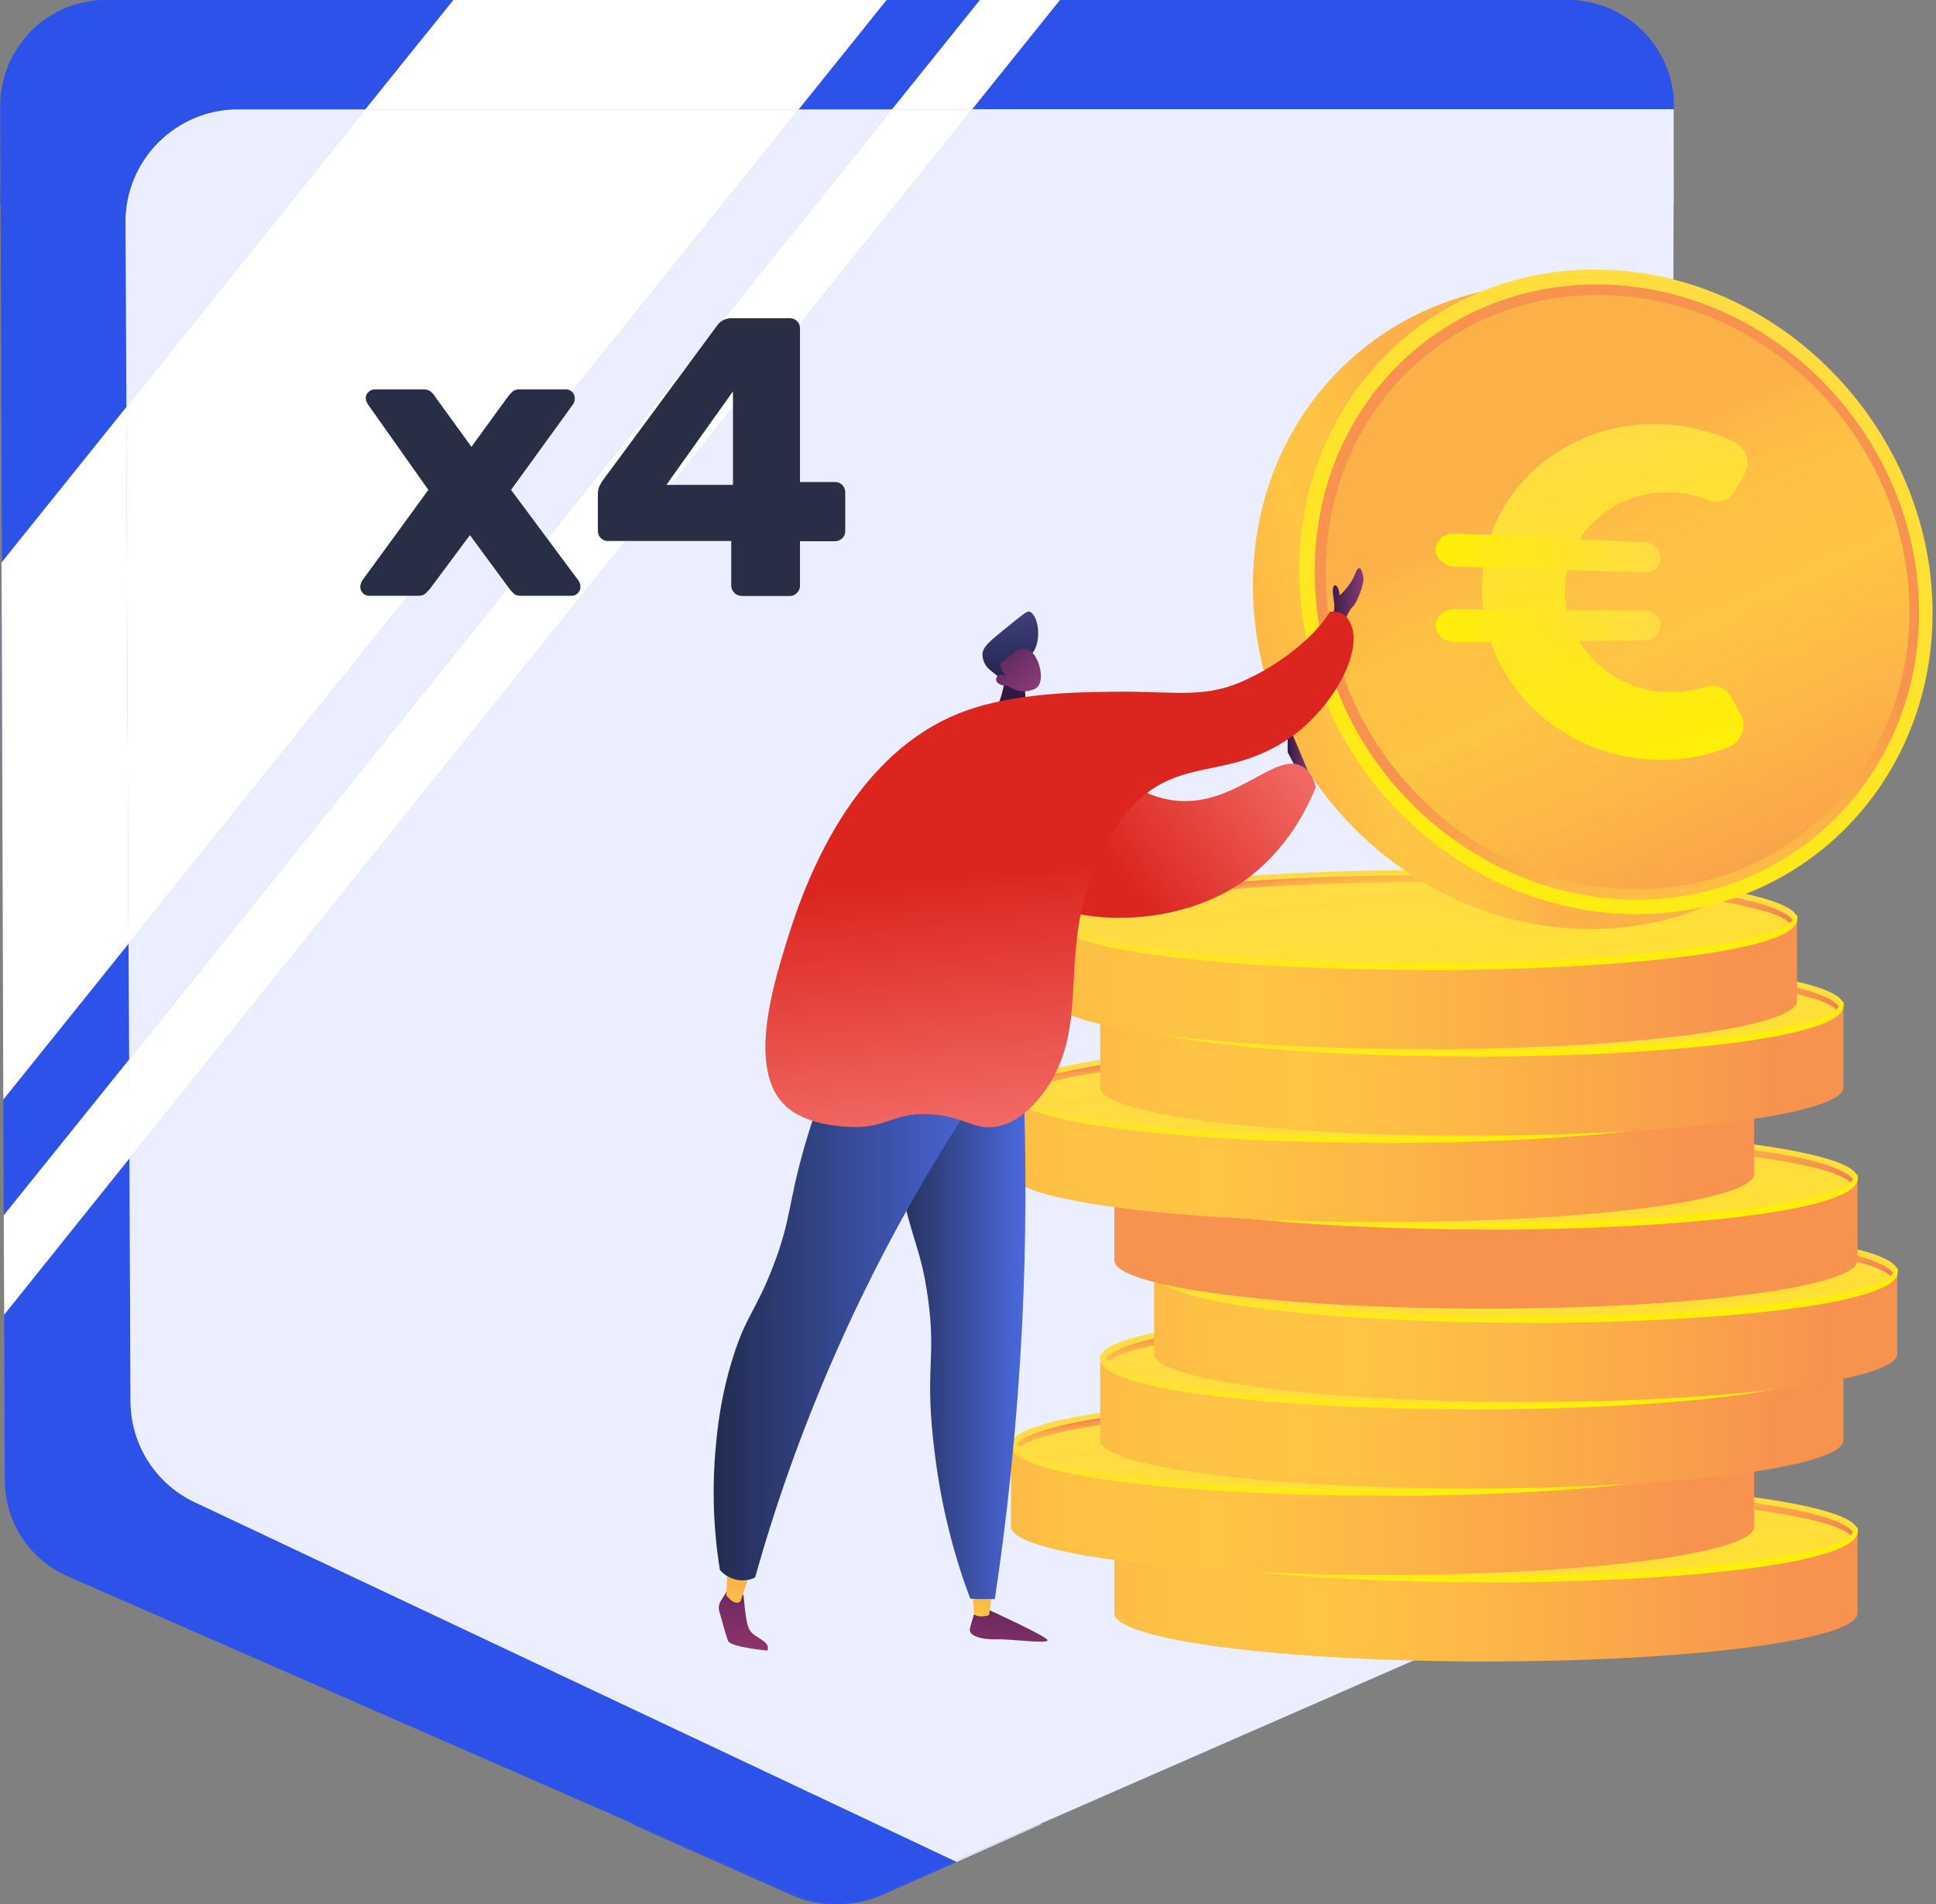 <svg width="61" height="60" viewBox="0 0 61 60" fill="none" xmlns="http://www.w3.org/2000/svg">
<rect x="0" y="0" width="61" height="60" fill="#808080" stroke="none"/>
<g clip-path="url(#clip0_3763_11081)">
<path d="M27.632 59.726C27.228 59.904 26.803 59.993 26.371 60C26.851 60.007 27.338 59.917 27.783 59.719L30.141 58.677L30.093 58.656L27.639 59.733L27.632 59.726Z" fill="#2D52EA"/>
<path d="M52.741 3.318C52.741 3.263 52.741 3.208 52.734 3.146C52.734 3.208 52.741 3.263 52.741 3.325V3.311V3.318Z" fill="#2D52EA"/>
<path d="M30.14 58.677L32.799 57.491L32.813 57.464L30.092 58.65L30.14 58.677Z" fill="#E9EFFD"/>
<path d="M52.734 6.457L52.741 6.43V3.448L52.734 6.457Z" fill="#E9EFFD"/>
<path d="M0.007 3.153C0 3.208 0 3.263 0 3.318V6.43L0.014 6.457L0 3.332C0 3.27 0 3.215 0.007 3.153Z" fill="#2D52EA"/>
<path d="M19.928 57.464L19.941 57.498L24.959 59.726C25.412 59.925 25.891 60.021 26.371 60.007C25.939 60 25.508 59.911 25.11 59.733L19.928 57.464Z" fill="#2D52EA"/>
<path d="M3.954 7.006C3.954 5.045 5.538 3.448 7.498 3.448H11.508L14.284 0H3.317C3.317 0 3.317 0 3.31 0C3.2 0 3.091 0 2.981 0.014C2.94 0.014 2.899 0.027 2.857 0.034C2.789 0.041 2.72 0.055 2.652 0.069C2.597 0.082 2.542 0.096 2.487 0.11C2.439 0.123 2.384 0.13 2.336 0.151C2.282 0.165 2.234 0.192 2.179 0.206C2.131 0.226 2.076 0.24 2.028 0.26C1.98 0.281 1.932 0.308 1.891 0.329C1.843 0.356 1.788 0.377 1.74 0.404C1.692 0.432 1.651 0.459 1.61 0.487C1.562 0.514 1.514 0.542 1.466 0.569C1.425 0.596 1.384 0.631 1.343 0.658C1.301 0.692 1.253 0.72 1.212 0.761C1.171 0.795 1.137 0.829 1.103 0.864C1.062 0.898 1.02 0.939 0.979 0.973C0.945 1.008 0.911 1.049 0.876 1.09C0.842 1.131 0.801 1.172 0.767 1.213C0.732 1.254 0.705 1.296 0.678 1.337C0.643 1.378 0.609 1.426 0.575 1.474C0.547 1.515 0.52 1.556 0.499 1.604C0.472 1.652 0.438 1.7 0.41 1.748C0.39 1.789 0.369 1.837 0.342 1.885C0.314 1.933 0.287 1.988 0.266 2.036C0.246 2.084 0.232 2.139 0.212 2.187C0.191 2.235 0.17 2.289 0.157 2.337C0.143 2.392 0.129 2.44 0.116 2.495C0.102 2.55 0.088 2.598 0.074 2.653C0.061 2.708 0.061 2.762 0.047 2.817C0.04 2.872 0.026 2.927 0.02 2.989C0.02 3.044 0.02 3.098 0.013 3.153C0.013 3.215 0.006 3.27 0.006 3.331L0.02 6.457L0.061 17.727L3.995 12.825L3.968 7.006H3.954Z" fill="#2D52EA"/>
<path d="M28.105 3.448L30.874 0H27.933L25.164 3.448H28.105Z" fill="#2D52EA"/>
<path d="M4.052 29.736L0.104 34.651L0.117 38.298L4.072 33.383L4.052 29.736Z" fill="#2D52EA"/>
<path d="M30.093 58.65L18.2 53.036L6.238 47.387C4.95 46.825 4.12 45.557 4.113 44.152L4.079 36.502L0.131 41.431L0.151 46.647C0.151 47.963 0.933 49.149 2.139 49.677L19.934 57.464L25.117 59.733C25.521 59.911 25.946 60 26.378 60.007C26.81 60 27.242 59.911 27.639 59.733L30.093 58.657V58.65Z" fill="#2D52EA"/>
<path d="M52.74 3.448V3.325C52.74 3.263 52.74 3.208 52.734 3.146C52.734 3.092 52.734 3.037 52.727 2.982C52.727 2.927 52.713 2.872 52.699 2.81C52.693 2.756 52.686 2.701 52.672 2.646C52.658 2.591 52.645 2.543 52.631 2.488C52.617 2.433 52.603 2.379 52.59 2.331C52.576 2.276 52.555 2.228 52.535 2.18C52.514 2.132 52.501 2.077 52.48 2.029C52.459 1.974 52.432 1.926 52.405 1.878C52.384 1.83 52.364 1.789 52.336 1.741C52.309 1.693 52.274 1.645 52.247 1.597C52.219 1.556 52.199 1.508 52.172 1.467C52.137 1.419 52.103 1.378 52.069 1.33C52.041 1.289 52.007 1.248 51.98 1.206C51.945 1.165 51.904 1.124 51.87 1.09C51.836 1.049 51.801 1.008 51.767 0.973C51.726 0.932 51.685 0.898 51.644 0.864C51.603 0.829 51.568 0.795 51.527 0.761C51.486 0.727 51.438 0.692 51.397 0.658C51.356 0.631 51.315 0.596 51.274 0.569C51.226 0.542 51.178 0.514 51.13 0.487C51.089 0.459 51.041 0.432 50.999 0.404C50.951 0.377 50.897 0.356 50.849 0.329C50.801 0.308 50.76 0.281 50.712 0.26C50.663 0.24 50.615 0.226 50.561 0.206C50.506 0.185 50.458 0.165 50.403 0.151C50.355 0.137 50.3 0.123 50.252 0.11C50.197 0.096 50.142 0.075 50.088 0.069C50.019 0.055 49.951 0.048 49.882 0.034C49.841 0.034 49.8 0.021 49.759 0.014C49.649 0 49.539 0 49.43 0C49.43 0 49.43 0 49.423 0H33.396L30.627 3.448H52.74Z" fill="#2D52EA"/>
<path d="M4.051 29.736L4.071 33.383L28.104 3.448H25.163L4.051 29.736Z" fill="#EAEEFF"/>
<path d="M30.627 3.448L4.078 36.502L4.112 44.151C4.112 45.557 4.949 46.825 6.237 47.387L18.199 53.035L30.092 58.649L32.813 57.457L50.608 49.67C51.815 49.142 52.596 47.956 52.596 46.64L52.733 6.45V3.441H30.627V3.448Z" fill="#EAEEFF"/>
<path d="M7.499 3.448C5.539 3.448 3.948 5.045 3.955 7.005L3.983 12.825L11.509 3.448H7.499Z" fill="#EAEEFF"/>
<path d="M3.997 16.671L3.983 12.825L0.049 17.726L0.104 34.651L4.052 29.736L3.997 16.671Z" fill="#2D52EA"/>
<g style="mix-blend-mode:soft-light">
<path d="M3.997 16.671L3.983 12.825L0.049 17.726L0.104 34.651L4.052 29.736L3.997 16.671Z" fill="white"/>
</g>
<path d="M25.165 3.448L27.934 0H14.286L11.51 3.448H25.165Z" fill="#2D52EA"/>
<g style="mix-blend-mode:soft-light">
<path d="M25.165 3.448L27.934 0H14.286L11.51 3.448H25.165Z" fill="white"/>
</g>
<path d="M11.509 3.448L3.982 12.825L3.996 16.671L4.051 29.736L25.164 3.448H11.509Z" fill="#E9EFFD"/>
<g style="mix-blend-mode:soft-light">
<path d="M11.509 3.448L3.982 12.825L3.996 16.671L4.051 29.736L25.164 3.448H11.509Z" fill="white"/>
</g>
<path d="M28.105 3.448H30.628L33.397 0H30.875L28.105 3.448Z" fill="#2D52EA"/>
<g style="mix-blend-mode:soft-light">
<path d="M28.105 3.448H30.628L33.397 0H30.875L28.105 3.448Z" fill="white"/>
</g>
<path d="M4.072 33.383L0.117 38.298L0.131 41.43L4.079 36.502L4.072 33.383Z" fill="#2D52EA"/>
<g style="mix-blend-mode:soft-light">
<path d="M4.072 33.383L0.117 38.298L0.131 41.43L4.079 36.502L4.072 33.383Z" fill="white"/>
</g>
<path d="M4.079 36.502L30.628 3.448H28.105L4.072 33.383L4.079 36.502Z" fill="#E9EFFD"/>
<g style="mix-blend-mode:soft-light">
<path d="M4.079 36.502L30.628 3.448H28.105L4.072 33.383L4.079 36.502Z" fill="white"/>
</g>
<path d="M11.626 18.775C11.55 18.775 11.489 18.748 11.434 18.693C11.379 18.638 11.352 18.57 11.352 18.487C11.352 18.474 11.352 18.446 11.365 18.405C11.379 18.364 11.393 18.33 11.413 18.295L13.497 15.437L11.598 12.75C11.598 12.75 11.557 12.681 11.543 12.647C11.53 12.613 11.523 12.579 11.523 12.544C11.523 12.469 11.55 12.407 11.612 12.352C11.667 12.297 11.735 12.27 11.811 12.27H13.333C13.442 12.27 13.524 12.297 13.579 12.345C13.634 12.393 13.675 12.441 13.696 12.482L14.854 14.08L16.006 12.496C16.04 12.455 16.081 12.407 16.136 12.352C16.191 12.297 16.273 12.27 16.376 12.27H17.836C17.912 12.27 17.973 12.297 18.028 12.352C18.083 12.407 18.11 12.469 18.11 12.544C18.11 12.579 18.11 12.613 18.097 12.647C18.09 12.681 18.069 12.716 18.049 12.75L16.102 15.437L18.227 18.295C18.227 18.295 18.268 18.364 18.275 18.398C18.282 18.433 18.289 18.46 18.289 18.487C18.289 18.57 18.261 18.638 18.206 18.693C18.151 18.748 18.09 18.775 18.014 18.775H16.417C16.314 18.775 16.246 18.755 16.191 18.707C16.143 18.659 16.102 18.618 16.068 18.576L14.806 16.863L13.531 18.576C13.531 18.576 13.456 18.652 13.408 18.7C13.36 18.748 13.285 18.775 13.182 18.775H11.619H11.626Z" fill="#282E45"/>
<path d="M23.355 18.775C23.273 18.775 23.198 18.748 23.136 18.679C23.074 18.617 23.04 18.542 23.04 18.46V17.048H19.153C19.071 17.048 18.996 17.02 18.934 16.959C18.872 16.904 18.838 16.828 18.838 16.732V15.546C18.838 15.471 18.852 15.402 18.879 15.341C18.906 15.279 18.941 15.217 18.975 15.163L22.608 10.241C22.718 10.097 22.869 10.028 23.067 10.028H24.891C24.973 10.028 25.048 10.056 25.11 10.117C25.172 10.172 25.206 10.248 25.206 10.344V15.19H26.303C26.406 15.19 26.481 15.224 26.543 15.286C26.598 15.348 26.632 15.423 26.632 15.505V16.739C26.632 16.828 26.598 16.904 26.536 16.965C26.474 17.02 26.399 17.055 26.317 17.055H25.206V18.467C25.206 18.549 25.172 18.624 25.11 18.686C25.048 18.748 24.973 18.782 24.891 18.782H23.341L23.355 18.775ZM20.997 15.279H23.095V12.332L20.997 15.279Z" fill="#282E45"/>
<path d="M35.111 48.237V50.835C35.111 51.672 40.355 52.357 46.819 52.357C53.283 52.357 58.527 51.678 58.527 50.835V48.237H35.111Z" fill="url(#paint0_linear_3763_11081)"/>
<path d="M46.817 49.759C53.283 49.759 58.525 49.078 58.525 48.237C58.525 47.397 53.283 46.715 46.817 46.715C40.351 46.715 35.109 47.397 35.109 48.237C35.109 49.078 40.351 49.759 46.817 49.759Z" fill="url(#paint1_linear_3763_11081)"/>
<path d="M46.818 49.862C41.088 49.862 35.103 49.313 35.103 48.258C35.103 48.203 35.124 48.1 35.179 48.1C35.234 48.1 35.213 48.182 35.213 48.237C35.213 48.909 39.977 49.649 46.818 49.649C53.659 49.649 58.423 48.902 58.423 48.237C58.423 48.182 58.43 48.127 58.492 48.127C58.554 48.127 58.533 48.203 58.533 48.265C58.533 49.32 52.542 49.869 46.818 49.869V49.862Z" fill="url(#paint2_linear_3763_11081)"/>
<path d="M45.715 48.319C45.831 48.237 45.954 48.161 46.085 48.086C46.215 48.011 46.386 47.942 46.585 47.874C46.791 47.812 47.051 47.757 47.36 47.723C47.668 47.682 48.052 47.661 48.518 47.661C48.971 47.661 49.395 47.675 49.793 47.702C50.191 47.736 50.54 47.778 50.842 47.839C51.144 47.901 51.39 47.977 51.575 48.066C51.76 48.155 51.877 48.258 51.911 48.374L53.227 48.388C53.323 48.388 53.406 48.395 53.481 48.408C53.556 48.422 53.591 48.443 53.591 48.463V48.573L51.898 48.559C51.836 48.689 51.685 48.813 51.445 48.922C51.205 49.032 50.89 49.128 50.513 49.21L49.896 49.121C49.841 49.114 49.793 49.101 49.759 49.087C49.725 49.073 49.704 49.059 49.704 49.046C49.704 49.025 49.752 48.998 49.848 48.977C49.944 48.95 50.054 48.916 50.17 48.874C50.294 48.833 50.41 48.785 50.527 48.737C50.643 48.682 50.718 48.621 50.76 48.545L46.756 48.504C46.654 48.58 46.53 48.655 46.4 48.73C46.27 48.806 46.098 48.874 45.879 48.929C45.666 48.991 45.392 49.039 45.077 49.073C44.755 49.108 44.35 49.128 43.864 49.135C43.5 49.135 43.137 49.121 42.788 49.094C42.438 49.066 42.129 49.018 41.855 48.964C41.581 48.902 41.362 48.833 41.19 48.744C41.019 48.655 40.923 48.559 40.902 48.443L39.819 48.429C39.723 48.429 39.641 48.422 39.566 48.408C39.49 48.395 39.456 48.374 39.449 48.353V48.244L40.93 48.258C40.998 48.141 41.129 48.045 41.334 47.956C41.54 47.874 41.794 47.798 42.088 47.73L42.589 47.798C42.739 47.819 42.815 47.846 42.815 47.874C42.815 47.887 42.788 47.908 42.719 47.928C42.657 47.949 42.582 47.977 42.493 48.011C42.41 48.045 42.328 48.079 42.246 48.12C42.164 48.161 42.102 48.209 42.068 48.264L45.715 48.299V48.319ZM42.054 48.47C42.081 48.538 42.15 48.6 42.253 48.655C42.356 48.71 42.479 48.751 42.63 48.785C42.781 48.82 42.952 48.84 43.137 48.861C43.329 48.874 43.521 48.881 43.727 48.881C43.967 48.881 44.179 48.868 44.357 48.847C44.535 48.826 44.693 48.799 44.83 48.765C44.967 48.73 45.084 48.689 45.187 48.648C45.289 48.607 45.379 48.559 45.454 48.504L42.054 48.47ZM50.76 48.374C50.732 48.299 50.657 48.237 50.547 48.182C50.431 48.127 50.287 48.079 50.115 48.045C49.937 48.011 49.731 47.983 49.498 47.963C49.265 47.942 49.005 47.935 48.724 47.935C48.477 47.935 48.258 47.949 48.079 47.97C47.901 47.99 47.743 48.018 47.606 48.052C47.476 48.086 47.36 48.127 47.27 48.175C47.175 48.223 47.092 48.271 47.01 48.326L50.76 48.36V48.374Z" fill="#FCB048"/>
<path d="M46.819 46.88C41.596 46.88 36.16 47.339 35.289 48.23C35.323 48.265 35.358 48.292 35.385 48.333C36.118 47.716 40.608 47.092 46.819 47.092C53.029 47.092 57.752 47.744 58.301 48.381C58.328 48.347 58.355 48.312 58.39 48.285C57.67 47.367 52.131 46.887 46.819 46.887V46.88Z" fill="url(#paint3_linear_3763_11081)"/>
<path d="M31.855 45.509V48.107C31.855 48.943 37.099 49.629 43.563 49.629C50.028 49.629 55.271 48.95 55.271 48.107V45.509H31.855Z" fill="url(#paint4_linear_3763_11081)"/>
<path d="M43.562 47.03C50.028 47.03 55.27 46.349 55.27 45.509C55.27 44.668 50.028 43.987 43.562 43.987C37.095 43.987 31.854 44.668 31.854 45.509C31.854 46.349 37.095 47.03 43.562 47.03Z" fill="url(#paint5_linear_3763_11081)"/>
<path d="M43.562 47.133C37.832 47.133 31.848 46.585 31.848 45.529C31.848 45.474 31.868 45.372 31.923 45.372C31.978 45.372 31.957 45.454 31.957 45.509C31.957 46.18 36.721 46.921 43.562 46.921C50.404 46.921 55.168 46.174 55.168 45.509C55.168 45.454 55.175 45.399 55.236 45.399C55.298 45.399 55.277 45.474 55.277 45.536C55.277 46.592 49.286 47.14 43.562 47.14V47.133Z" fill="url(#paint6_linear_3763_11081)"/>
<path d="M42.459 45.591C42.575 45.508 42.699 45.433 42.829 45.358C42.959 45.282 43.13 45.214 43.329 45.145C43.535 45.083 43.795 45.029 44.104 44.994C44.412 44.96 44.796 44.933 45.262 44.933C45.715 44.933 46.14 44.946 46.537 44.974C46.935 45.008 47.284 45.049 47.586 45.111C47.888 45.172 48.134 45.248 48.319 45.337C48.505 45.426 48.621 45.529 48.655 45.645L49.971 45.659C50.068 45.659 50.15 45.666 50.225 45.68C50.3 45.694 50.335 45.714 50.335 45.735V45.844L48.642 45.831C48.58 45.961 48.429 46.084 48.189 46.194C47.949 46.304 47.634 46.4 47.257 46.482L46.64 46.393C46.585 46.386 46.537 46.372 46.503 46.358C46.469 46.345 46.448 46.331 46.448 46.317C46.448 46.297 46.496 46.269 46.592 46.249C46.688 46.221 46.798 46.187 46.914 46.146C47.038 46.105 47.154 46.057 47.271 46.009C47.387 45.954 47.463 45.892 47.504 45.817L43.501 45.776C43.398 45.851 43.274 45.927 43.144 46.002C43.014 46.077 42.843 46.146 42.623 46.201C42.411 46.262 42.136 46.31 41.821 46.345C41.499 46.379 41.094 46.4 40.608 46.406C40.245 46.406 39.881 46.393 39.532 46.365C39.182 46.338 38.874 46.29 38.599 46.235C38.325 46.173 38.106 46.105 37.934 46.016C37.763 45.927 37.667 45.831 37.647 45.714L36.563 45.7C36.468 45.7 36.385 45.694 36.31 45.68C36.234 45.666 36.2 45.645 36.193 45.625V45.515L37.674 45.529C37.742 45.412 37.873 45.316 38.078 45.227C38.284 45.145 38.538 45.07 38.833 45.001L39.333 45.07C39.484 45.09 39.559 45.118 39.559 45.145C39.559 45.159 39.532 45.179 39.463 45.2C39.401 45.221 39.326 45.248 39.237 45.282C39.155 45.316 39.072 45.351 38.99 45.392C38.908 45.433 38.846 45.481 38.812 45.536L42.459 45.57V45.591ZM38.798 45.742C38.826 45.81 38.894 45.872 38.997 45.927C39.1 45.981 39.223 46.023 39.374 46.057C39.525 46.091 39.696 46.112 39.881 46.132C40.073 46.146 40.265 46.153 40.471 46.153C40.711 46.153 40.923 46.139 41.101 46.118C41.28 46.098 41.437 46.071 41.574 46.036C41.712 46.002 41.828 45.961 41.931 45.92C42.034 45.879 42.123 45.831 42.198 45.776L38.798 45.742ZM47.504 45.645C47.476 45.57 47.401 45.508 47.291 45.454C47.175 45.399 47.031 45.351 46.859 45.316C46.681 45.282 46.475 45.255 46.242 45.234C46.009 45.214 45.749 45.207 45.468 45.207C45.221 45.207 45.002 45.221 44.824 45.241C44.645 45.262 44.488 45.289 44.351 45.323C44.22 45.358 44.104 45.399 44.015 45.447C43.919 45.495 43.837 45.543 43.754 45.597L47.504 45.632V45.645Z" fill="#FCB048"/>
<path d="M43.563 44.151C38.34 44.151 32.904 44.611 32.033 45.502C32.068 45.536 32.102 45.563 32.129 45.605C32.863 44.988 37.352 44.364 43.563 44.364C49.773 44.364 54.496 45.015 55.045 45.653C55.072 45.618 55.1 45.584 55.134 45.557C54.414 44.638 48.875 44.158 43.563 44.158V44.151Z" fill="url(#paint7_linear_3763_11081)"/>
<path d="M34.666 42.788V45.386C34.666 46.222 39.91 46.907 46.374 46.907C52.838 46.907 58.082 46.229 58.082 45.386V42.788H34.666Z" fill="url(#paint8_linear_3763_11081)"/>
<path d="M46.372 44.309C52.838 44.309 58.08 43.628 58.08 42.787C58.08 41.947 52.838 41.266 46.372 41.266C39.906 41.266 34.664 41.947 34.664 42.787C34.664 43.628 39.906 44.309 46.372 44.309Z" fill="url(#paint9_linear_3763_11081)"/>
<path d="M46.373 44.412C40.642 44.412 34.658 43.864 34.658 42.808C34.658 42.753 34.679 42.65 34.734 42.65C34.788 42.65 34.768 42.733 34.768 42.788C34.768 43.459 39.532 44.2 46.373 44.2C53.214 44.2 57.978 43.452 57.978 42.788C57.978 42.733 57.985 42.678 58.047 42.678C58.108 42.678 58.088 42.753 58.088 42.815C58.088 43.87 52.097 44.419 46.373 44.419V44.412Z" fill="url(#paint10_linear_3763_11081)"/>
<path d="M45.269 42.876C45.386 42.794 45.509 42.719 45.639 42.643C45.77 42.568 45.941 42.499 46.14 42.431C46.345 42.369 46.606 42.314 46.914 42.28C47.223 42.239 47.607 42.218 48.073 42.218C48.525 42.218 48.95 42.232 49.348 42.259C49.745 42.287 50.095 42.335 50.397 42.397C50.698 42.458 50.945 42.534 51.13 42.623C51.315 42.712 51.432 42.815 51.466 42.931L52.782 42.945C52.878 42.945 52.96 42.952 53.036 42.965C53.111 42.979 53.145 43 53.145 43.02V43.13L51.452 43.116C51.391 43.246 51.24 43.37 51 43.48C50.76 43.589 50.445 43.685 50.068 43.767L49.451 43.678C49.396 43.672 49.348 43.658 49.313 43.644C49.279 43.63 49.259 43.617 49.259 43.603C49.259 43.582 49.307 43.555 49.403 43.534C49.499 43.507 49.608 43.473 49.725 43.432C49.848 43.39 49.965 43.342 50.081 43.294C50.198 43.24 50.273 43.178 50.314 43.102L46.311 43.061C46.208 43.137 46.085 43.212 45.955 43.288C45.824 43.363 45.653 43.432 45.434 43.486C45.221 43.548 44.947 43.596 44.632 43.63C44.309 43.665 43.905 43.685 43.418 43.692C43.055 43.692 42.692 43.678 42.342 43.651C41.993 43.623 41.684 43.575 41.41 43.521C41.136 43.459 40.916 43.39 40.745 43.301C40.574 43.212 40.478 43.116 40.457 43L39.374 42.986C39.278 42.986 39.196 42.979 39.12 42.965C39.045 42.952 39.011 42.931 39.004 42.911V42.801L40.484 42.815C40.553 42.698 40.683 42.602 40.889 42.513C41.095 42.431 41.348 42.355 41.643 42.287L42.143 42.355C42.294 42.376 42.37 42.403 42.37 42.431C42.37 42.444 42.342 42.465 42.274 42.486C42.212 42.506 42.136 42.534 42.047 42.568C41.965 42.602 41.883 42.636 41.801 42.678C41.718 42.719 41.657 42.767 41.622 42.822L45.269 42.856V42.876ZM41.602 43.02C41.629 43.089 41.698 43.151 41.801 43.205C41.904 43.26 42.027 43.301 42.178 43.336C42.328 43.37 42.5 43.39 42.685 43.411C42.877 43.425 43.069 43.432 43.274 43.432C43.514 43.432 43.727 43.418 43.905 43.397C44.083 43.377 44.241 43.349 44.378 43.315C44.515 43.281 44.632 43.24 44.734 43.199C44.837 43.157 44.926 43.109 45.002 43.054L41.602 43.02ZM50.314 42.924C50.287 42.849 50.212 42.787 50.102 42.732C49.985 42.678 49.841 42.63 49.67 42.595C49.492 42.561 49.286 42.534 49.053 42.513C48.82 42.492 48.559 42.486 48.278 42.486C48.032 42.486 47.812 42.499 47.634 42.52C47.456 42.54 47.298 42.568 47.161 42.602C47.031 42.636 46.914 42.678 46.825 42.725C46.729 42.773 46.647 42.822 46.565 42.876L50.314 42.911V42.924Z" fill="#FCB048"/>
<path d="M46.373 41.437C41.15 41.437 35.714 41.896 34.844 42.787C34.878 42.822 34.912 42.849 34.94 42.89C35.673 42.273 40.163 41.65 46.373 41.65C52.584 41.65 57.307 42.301 57.855 42.938C57.883 42.904 57.91 42.87 57.944 42.842C57.225 41.924 51.686 41.444 46.373 41.444V41.437Z" fill="url(#paint11_linear_3763_11081)"/>
<path d="M36.365 40.06V42.657C36.365 43.494 41.609 44.179 48.073 44.179C54.537 44.179 59.781 43.501 59.781 42.657V40.06H36.365Z" fill="url(#paint12_linear_3763_11081)"/>
<path d="M59.787 40.059C59.787 40.896 54.543 41.581 48.079 41.581C41.615 41.581 36.371 40.903 36.371 40.059C36.371 39.216 41.615 38.538 48.079 38.538C54.543 38.538 59.787 39.216 59.787 40.059Z" fill="url(#paint13_linear_3763_11081)"/>
<path d="M48.08 41.684C42.349 41.684 36.365 41.136 36.365 40.08C36.365 40.025 36.386 39.922 36.441 39.922C36.495 39.922 36.475 40.005 36.475 40.059C36.475 40.731 41.239 41.471 48.08 41.471C54.921 41.471 59.685 40.724 59.685 40.059C59.685 40.005 59.692 39.95 59.754 39.95C59.816 39.95 59.795 40.025 59.795 40.087C59.795 41.142 53.804 41.691 48.08 41.691V41.684Z" fill="url(#paint14_linear_3763_11081)"/>
<path d="M46.97 40.148C47.087 40.066 47.21 39.991 47.34 39.915C47.471 39.84 47.642 39.771 47.841 39.703C48.047 39.641 48.307 39.586 48.615 39.552C48.924 39.511 49.308 39.49 49.774 39.49C50.226 39.49 50.651 39.504 51.049 39.531C51.447 39.566 51.796 39.607 52.098 39.669C52.399 39.73 52.646 39.806 52.831 39.895C53.016 39.984 53.133 40.087 53.167 40.203L54.483 40.217C54.579 40.217 54.661 40.224 54.737 40.237C54.812 40.251 54.846 40.272 54.846 40.292V40.402L53.153 40.388C53.092 40.519 52.941 40.642 52.701 40.752C52.461 40.861 52.146 40.957 51.769 41.039L51.152 40.95C51.097 40.944 51.049 40.93 51.015 40.916C50.98 40.902 50.96 40.889 50.96 40.875C50.96 40.854 51.008 40.827 51.104 40.806C51.2 40.779 51.309 40.745 51.426 40.703C51.549 40.662 51.666 40.614 51.782 40.566C51.899 40.512 51.974 40.45 52.016 40.374L48.012 40.333C47.91 40.409 47.786 40.484 47.656 40.56C47.526 40.635 47.354 40.703 47.135 40.758C46.922 40.82 46.648 40.868 46.333 40.902C46.011 40.937 45.606 40.957 45.12 40.964C44.756 40.964 44.393 40.95 44.043 40.923C43.694 40.895 43.385 40.847 43.111 40.793C42.837 40.731 42.618 40.662 42.446 40.573C42.275 40.484 42.179 40.388 42.158 40.272L41.075 40.258C40.979 40.258 40.897 40.251 40.822 40.237C40.746 40.224 40.712 40.203 40.705 40.183V40.073L42.186 40.087C42.254 39.97 42.385 39.874 42.59 39.785C42.796 39.703 43.049 39.627 43.344 39.559L43.845 39.627C43.995 39.648 44.071 39.675 44.071 39.703C44.071 39.716 44.043 39.737 43.975 39.758C43.913 39.778 43.838 39.806 43.749 39.84C43.666 39.874 43.584 39.908 43.502 39.95C43.42 39.991 43.358 40.039 43.324 40.093L46.97 40.128V40.148ZM43.31 40.292C43.337 40.361 43.406 40.422 43.509 40.477C43.611 40.532 43.735 40.573 43.886 40.608C44.036 40.642 44.208 40.662 44.393 40.683C44.585 40.697 44.777 40.703 44.983 40.703C45.222 40.703 45.435 40.69 45.613 40.669C45.791 40.649 45.949 40.621 46.086 40.587C46.223 40.553 46.34 40.512 46.443 40.471C46.545 40.429 46.635 40.381 46.71 40.327L43.31 40.292ZM52.022 40.196C51.995 40.121 51.919 40.059 51.81 40.004C51.693 39.95 51.549 39.901 51.378 39.867C51.2 39.833 50.994 39.806 50.761 39.785C50.528 39.764 50.267 39.758 49.986 39.758C49.74 39.758 49.52 39.771 49.342 39.792C49.164 39.812 49.006 39.84 48.869 39.874C48.739 39.908 48.622 39.95 48.533 39.998C48.437 40.045 48.355 40.093 48.273 40.148L52.022 40.183V40.196Z" fill="#FCB048"/>
<path d="M48.081 38.709C42.857 38.709 37.421 39.168 36.551 40.059C36.585 40.094 36.619 40.121 36.647 40.162C37.38 39.545 41.87 38.922 48.081 38.922C54.291 38.922 59.014 39.573 59.562 40.21C59.59 40.176 59.617 40.142 59.651 40.114C58.932 39.196 53.393 38.716 48.081 38.716V38.709Z" fill="url(#paint15_linear_3763_11081)"/>
<path d="M35.111 37.119V39.717C35.111 40.553 40.355 41.238 46.819 41.238C53.283 41.238 58.527 40.56 58.527 39.717V37.119H35.111Z" fill="url(#paint16_linear_3763_11081)"/>
<path d="M46.817 38.64C53.283 38.64 58.525 37.959 58.525 37.118C58.525 36.278 53.283 35.597 46.817 35.597C40.351 35.597 35.109 36.278 35.109 37.118C35.109 37.959 40.351 38.64 46.817 38.64Z" fill="url(#paint17_linear_3763_11081)"/>
<path d="M46.818 38.743C41.088 38.743 35.103 38.195 35.103 37.139C35.103 37.084 35.124 36.981 35.179 36.981C35.234 36.981 35.213 37.064 35.213 37.118C35.213 37.79 39.977 38.531 46.818 38.531C53.659 38.531 58.423 37.783 58.423 37.118C58.423 37.064 58.43 37.009 58.492 37.009C58.554 37.009 58.533 37.084 58.533 37.146C58.533 38.202 52.542 38.75 46.818 38.75V38.743Z" fill="url(#paint18_linear_3763_11081)"/>
<path d="M45.715 37.2C45.831 37.118 45.954 37.043 46.085 36.968C46.215 36.892 46.386 36.824 46.585 36.755C46.791 36.693 47.051 36.638 47.36 36.604C47.668 36.563 48.052 36.542 48.518 36.542C48.971 36.542 49.395 36.556 49.793 36.584C50.191 36.618 50.54 36.659 50.842 36.721C51.144 36.782 51.39 36.858 51.575 36.947C51.76 37.036 51.877 37.139 51.911 37.255L53.227 37.269C53.323 37.269 53.406 37.276 53.481 37.29C53.556 37.303 53.591 37.324 53.591 37.344V37.454L51.898 37.441C51.836 37.571 51.685 37.694 51.445 37.804C51.205 37.913 50.89 38.009 50.513 38.092L49.896 38.002C49.841 37.996 49.793 37.982 49.759 37.968C49.725 37.955 49.704 37.941 49.704 37.927C49.704 37.907 49.752 37.879 49.848 37.859C49.944 37.831 50.054 37.797 50.17 37.756C50.294 37.715 50.41 37.667 50.527 37.619C50.643 37.564 50.718 37.502 50.76 37.427L46.756 37.386C46.654 37.461 46.53 37.536 46.4 37.612C46.27 37.687 46.098 37.756 45.879 37.811C45.666 37.872 45.392 37.92 45.077 37.955C44.755 37.989 44.35 38.009 43.864 38.016C43.5 38.016 43.137 38.003 42.788 37.975C42.438 37.948 42.129 37.9 41.855 37.845C41.581 37.783 41.362 37.715 41.19 37.626C41.019 37.536 40.923 37.441 40.902 37.324L39.819 37.31C39.723 37.31 39.641 37.303 39.566 37.29C39.49 37.276 39.456 37.255 39.449 37.235V37.125L40.93 37.139C40.998 37.022 41.129 36.926 41.334 36.837C41.54 36.755 41.794 36.68 42.088 36.611L42.589 36.68C42.739 36.7 42.815 36.728 42.815 36.755C42.815 36.769 42.788 36.789 42.719 36.81C42.657 36.83 42.582 36.858 42.493 36.892C42.41 36.926 42.328 36.961 42.246 37.002C42.164 37.043 42.102 37.091 42.068 37.146L45.715 37.18V37.2ZM42.054 37.351C42.081 37.42 42.15 37.482 42.253 37.536C42.356 37.591 42.479 37.632 42.63 37.667C42.781 37.701 42.952 37.721 43.137 37.742C43.329 37.756 43.521 37.763 43.727 37.763C43.967 37.763 44.179 37.749 44.357 37.728C44.535 37.708 44.693 37.68 44.83 37.646C44.967 37.612 45.084 37.571 45.187 37.53C45.289 37.488 45.379 37.441 45.454 37.386L42.054 37.351ZM50.76 37.255C50.732 37.18 50.657 37.118 50.547 37.063C50.431 37.009 50.287 36.961 50.115 36.926C49.937 36.892 49.731 36.865 49.498 36.844C49.265 36.824 49.005 36.817 48.724 36.817C48.477 36.817 48.258 36.83 48.079 36.851C47.901 36.871 47.743 36.899 47.606 36.933C47.476 36.968 47.36 37.009 47.27 37.057C47.175 37.105 47.092 37.153 47.01 37.207L50.76 37.242V37.255Z" fill="#FCB048"/>
<path d="M46.819 35.761C41.596 35.761 36.16 36.221 35.289 37.112C35.323 37.146 35.358 37.173 35.385 37.214C36.118 36.597 40.608 35.974 46.819 35.974C53.029 35.974 57.752 36.625 58.301 37.262C58.328 37.228 58.355 37.194 58.39 37.166C57.67 36.248 52.131 35.768 46.819 35.768V35.761Z" fill="url(#paint19_linear_3763_11081)"/>
<path d="M31.855 34.391V36.989C31.855 37.825 37.099 38.51 43.563 38.51C50.028 38.51 55.271 37.832 55.271 36.989V34.391H31.855Z" fill="url(#paint20_linear_3763_11081)"/>
<path d="M43.562 35.912C50.028 35.912 55.27 35.231 55.27 34.39C55.27 33.55 50.028 32.869 43.562 32.869C37.095 32.869 31.854 33.55 31.854 34.39C31.854 35.231 37.095 35.912 43.562 35.912Z" fill="url(#paint21_linear_3763_11081)"/>
<path d="M43.562 36.015C37.832 36.015 31.848 35.467 31.848 34.411C31.848 34.356 31.868 34.253 31.923 34.253C31.978 34.253 31.957 34.336 31.957 34.391C31.957 35.062 36.721 35.803 43.562 35.803C50.404 35.803 55.168 35.055 55.168 34.391C55.168 34.336 55.175 34.281 55.236 34.281C55.298 34.281 55.277 34.356 55.277 34.418C55.277 35.474 49.286 36.022 43.562 36.022V36.015Z" fill="url(#paint22_linear_3763_11081)"/>
<path d="M42.459 34.472C42.575 34.39 42.699 34.315 42.829 34.239C42.959 34.164 43.13 34.096 43.329 34.027C43.535 33.965 43.795 33.91 44.104 33.876C44.412 33.842 44.796 33.815 45.262 33.815C45.715 33.815 46.14 33.828 46.537 33.856C46.935 33.89 47.284 33.931 47.586 33.993C47.888 34.054 48.134 34.13 48.319 34.219C48.505 34.308 48.621 34.411 48.655 34.527L49.971 34.541C50.068 34.541 50.15 34.548 50.225 34.562C50.3 34.575 50.335 34.596 50.335 34.617V34.726L48.642 34.712C48.58 34.843 48.429 34.966 48.189 35.076C47.949 35.185 47.634 35.281 47.257 35.364L46.64 35.275C46.585 35.268 46.537 35.254 46.503 35.24C46.469 35.227 46.448 35.213 46.448 35.199C46.448 35.179 46.496 35.151 46.592 35.131C46.688 35.103 46.798 35.069 46.914 35.028C47.038 34.987 47.154 34.939 47.271 34.891C47.387 34.836 47.463 34.774 47.504 34.699L43.501 34.658C43.398 34.733 43.274 34.808 43.144 34.884C43.014 34.959 42.843 35.028 42.623 35.083C42.411 35.144 42.136 35.192 41.821 35.227C41.499 35.261 41.094 35.281 40.608 35.288C40.245 35.288 39.881 35.275 39.532 35.247C39.182 35.22 38.874 35.172 38.599 35.117C38.325 35.055 38.106 34.987 37.934 34.898C37.763 34.808 37.667 34.712 37.647 34.596L36.563 34.582C36.468 34.582 36.385 34.575 36.31 34.562C36.234 34.548 36.2 34.527 36.193 34.507V34.397L37.674 34.411C37.742 34.294 37.873 34.198 38.078 34.109C38.284 34.027 38.538 33.952 38.833 33.883L39.333 33.952C39.484 33.972 39.559 33.999 39.559 34.027C39.559 34.041 39.532 34.061 39.463 34.082C39.401 34.102 39.326 34.13 39.237 34.164C39.155 34.198 39.072 34.233 38.99 34.274C38.908 34.315 38.846 34.363 38.812 34.418L42.459 34.452V34.472ZM38.798 34.623C38.826 34.692 38.894 34.754 38.997 34.808C39.1 34.863 39.223 34.904 39.374 34.939C39.525 34.973 39.696 34.993 39.881 35.014C40.073 35.028 40.265 35.035 40.471 35.035C40.711 35.035 40.923 35.021 41.101 35C41.28 34.98 41.437 34.952 41.574 34.918C41.712 34.884 41.828 34.843 41.931 34.801C42.034 34.76 42.123 34.712 42.198 34.658L38.798 34.623ZM47.504 34.527C47.476 34.452 47.401 34.39 47.291 34.335C47.175 34.281 47.031 34.233 46.859 34.198C46.681 34.164 46.475 34.137 46.242 34.116C46.009 34.096 45.749 34.089 45.468 34.089C45.221 34.089 45.002 34.102 44.824 34.123C44.645 34.144 44.488 34.171 44.351 34.205C44.22 34.239 44.104 34.281 44.015 34.329C43.919 34.377 43.837 34.425 43.754 34.479L47.504 34.514V34.527Z" fill="#FCB048"/>
<path d="M43.563 33.033C38.34 33.033 32.904 33.492 32.033 34.384C32.068 34.418 32.102 34.445 32.129 34.486C32.863 33.87 37.352 33.246 43.563 33.246C49.773 33.246 54.496 33.897 55.045 34.534C55.072 34.5 55.1 34.466 55.134 34.438C54.414 33.52 48.875 33.04 43.563 33.04V33.033Z" fill="url(#paint23_linear_3763_11081)"/>
<path d="M34.666 31.669V34.267C34.666 35.103 39.91 35.789 46.374 35.789C52.838 35.789 58.082 35.11 58.082 34.267V31.669H34.666Z" fill="url(#paint24_linear_3763_11081)"/>
<path d="M46.372 33.191C52.838 33.191 58.08 32.509 58.08 31.669C58.08 30.828 52.838 30.147 46.372 30.147C39.906 30.147 34.664 30.828 34.664 31.669C34.664 32.509 39.906 33.191 46.372 33.191Z" fill="url(#paint25_linear_3763_11081)"/>
<path d="M46.373 33.293C40.642 33.293 34.658 32.745 34.658 31.689C34.658 31.635 34.679 31.532 34.734 31.532C34.788 31.532 34.768 31.614 34.768 31.669C34.768 32.341 39.532 33.081 46.373 33.081C53.214 33.081 57.978 32.334 57.978 31.669C57.978 31.614 57.985 31.559 58.047 31.559C58.108 31.559 58.088 31.635 58.088 31.696C58.088 32.752 52.097 33.3 46.373 33.3V33.293Z" fill="url(#paint26_linear_3763_11081)"/>
<path d="M45.269 31.751C45.386 31.669 45.509 31.593 45.639 31.518C45.77 31.442 45.941 31.374 46.14 31.305C46.345 31.244 46.606 31.189 46.914 31.154C47.223 31.113 47.607 31.093 48.073 31.093C48.525 31.093 48.95 31.107 49.348 31.134C49.745 31.168 50.095 31.209 50.397 31.271C50.698 31.333 50.945 31.408 51.13 31.497C51.315 31.586 51.432 31.689 51.466 31.806L52.782 31.819C52.878 31.819 52.96 31.826 53.036 31.84C53.111 31.854 53.145 31.874 53.145 31.895V32.005L51.452 31.991C51.391 32.121 51.24 32.244 51 32.354C50.76 32.464 50.445 32.56 50.068 32.642L49.451 32.553C49.396 32.546 49.348 32.532 49.313 32.519C49.279 32.505 49.259 32.491 49.259 32.477C49.259 32.457 49.307 32.429 49.403 32.409C49.499 32.382 49.608 32.347 49.725 32.306C49.848 32.265 49.965 32.217 50.081 32.169C50.198 32.114 50.273 32.052 50.314 31.977L46.311 31.936C46.208 32.011 46.085 32.087 45.955 32.162C45.824 32.237 45.653 32.306 45.434 32.361C45.221 32.423 44.947 32.471 44.632 32.505C44.309 32.539 43.905 32.56 43.418 32.567C43.055 32.567 42.692 32.553 42.342 32.525C41.993 32.498 41.684 32.45 41.41 32.395C41.136 32.334 40.916 32.265 40.745 32.176C40.574 32.087 40.478 31.991 40.457 31.874L39.374 31.86C39.278 31.86 39.196 31.854 39.12 31.84C39.045 31.826 39.011 31.806 39.004 31.785V31.675L40.484 31.689C40.553 31.573 40.683 31.477 40.889 31.387C41.095 31.305 41.348 31.23 41.643 31.161L42.143 31.23C42.294 31.25 42.37 31.278 42.37 31.305C42.37 31.319 42.342 31.34 42.274 31.36C42.212 31.381 42.136 31.408 42.047 31.442C41.965 31.477 41.883 31.511 41.801 31.552C41.718 31.593 41.657 31.641 41.622 31.696L45.269 31.73V31.751ZM41.602 31.902C41.629 31.97 41.698 32.032 41.801 32.087C41.904 32.142 42.027 32.183 42.178 32.217C42.328 32.251 42.5 32.272 42.685 32.292C42.877 32.306 43.069 32.313 43.274 32.313C43.514 32.313 43.727 32.299 43.905 32.279C44.083 32.258 44.241 32.231 44.378 32.196C44.515 32.162 44.632 32.121 44.734 32.08C44.837 32.039 44.926 31.991 45.002 31.936L41.602 31.902ZM50.314 31.806C50.287 31.73 50.212 31.669 50.102 31.614C49.985 31.559 49.841 31.511 49.67 31.477C49.492 31.442 49.286 31.415 49.053 31.394C48.82 31.374 48.559 31.367 48.278 31.367C48.032 31.367 47.812 31.381 47.634 31.401C47.456 31.422 47.298 31.449 47.161 31.483C47.031 31.518 46.914 31.559 46.825 31.607C46.729 31.655 46.647 31.703 46.565 31.758L50.314 31.792V31.806Z" fill="#FCB048"/>
<path d="M46.373 30.311C41.15 30.311 35.714 30.771 34.844 31.662C34.878 31.696 34.912 31.724 34.94 31.765C35.673 31.148 40.163 30.524 46.373 30.524C52.584 30.524 57.307 31.175 57.855 31.813C57.883 31.778 57.91 31.744 57.944 31.717C57.225 30.798 51.686 30.318 46.373 30.318V30.311Z" fill="url(#paint27_linear_3763_11081)"/>
<path d="M33.205 28.941V31.539C33.205 32.375 38.449 33.061 44.913 33.061C51.377 33.061 56.621 32.382 56.621 31.539V28.941H33.205Z" fill="url(#paint28_linear_3763_11081)"/>
<path d="M44.911 30.462C51.377 30.462 56.619 29.781 56.619 28.941C56.619 28.1 51.377 27.419 44.911 27.419C38.445 27.419 33.203 28.1 33.203 28.941C33.203 29.781 38.445 30.462 44.911 30.462Z" fill="url(#paint29_linear_3763_11081)"/>
<path d="M44.912 30.565C39.181 30.565 33.197 30.017 33.197 28.961C33.197 28.907 33.218 28.804 33.273 28.804C33.328 28.804 33.307 28.886 33.307 28.941C33.307 29.613 38.071 30.353 44.912 30.353C51.753 30.353 56.517 29.606 56.517 28.941C56.517 28.886 56.524 28.831 56.586 28.831C56.648 28.831 56.627 28.907 56.627 28.968C56.627 30.024 50.636 30.572 44.912 30.572V30.565Z" fill="url(#paint30_linear_3763_11081)"/>
<path d="M44.913 27.584C39.689 27.584 34.253 28.043 33.383 28.934C33.417 28.968 33.451 28.996 33.479 29.037C34.212 28.42 38.702 27.796 44.913 27.796C51.123 27.796 55.846 28.447 56.394 29.085C56.422 29.05 56.449 29.016 56.483 28.989C55.764 28.07 50.225 27.59 44.913 27.59V27.584Z" fill="url(#paint31_linear_3763_11081)"/>
<path d="M59.431 19.79C59.431 25.185 55.208 29.435 49.814 29.27C44.2 29.099 39.477 24.246 39.477 18.446C39.477 12.647 44.2 8.432 49.814 9.014C55.208 9.576 59.431 14.388 59.431 19.79Z" fill="url(#paint32_linear_3763_11081)"/>
<path d="M60.892 19.324C60.892 24.718 56.669 28.968 51.275 28.804C45.66 28.633 40.938 23.779 40.938 17.98C40.938 12.181 45.66 7.965 51.275 8.548C56.669 9.11 60.892 13.922 60.892 19.324Z" fill="url(#paint33_linear_3763_11081)"/>
<path d="M60.466 19.296C60.466 24.458 56.429 28.509 51.274 28.345C45.921 28.173 41.424 23.546 41.424 18.014C41.424 12.482 45.921 8.466 51.274 9.014C56.429 9.542 60.466 14.141 60.466 19.296Z" fill="url(#paint34_linear_3763_11081)"/>
<path d="M60.165 19.276C60.165 24.266 56.258 28.18 51.274 28.016C46.106 27.844 41.773 23.375 41.773 18.042C41.773 12.709 46.106 8.822 51.274 9.343C56.258 9.85 60.165 14.286 60.165 19.276Z" fill="url(#paint35_linear_3763_11081)"/>
<path style="mix-blend-mode:multiply" opacity="0.3" d="M49.669 20.496C49.971 17.528 52.699 16.273 52.343 13.545C52.123 11.866 50.848 10.447 49.429 9.336C45.118 9.789 41.779 13.36 41.779 18.028C41.779 23.361 46.111 27.831 51.28 28.002C51.78 28.016 52.274 27.995 52.747 27.933C50.697 25.891 49.409 23.039 49.669 20.489V20.496Z" fill="url(#paint36_linear_3763_11081)"/>
<g style="mix-blend-mode:overlay">
<path d="M52.803 15.519C53.153 15.547 53.488 15.622 53.811 15.752C54.133 15.883 54.482 15.766 54.647 15.492L54.976 14.923C55.072 14.758 55.086 14.553 55.017 14.354C54.949 14.162 54.798 13.997 54.606 13.908C54.044 13.648 53.434 13.47 52.803 13.401C49.595 13.031 46.695 15.32 46.695 18.549C46.695 21.778 49.595 24.177 52.803 23.93C53.379 23.882 53.934 23.752 54.455 23.546C54.647 23.471 54.804 23.313 54.88 23.121C54.955 22.929 54.949 22.724 54.859 22.552L54.544 21.963C54.393 21.675 54.044 21.538 53.715 21.647C53.427 21.743 53.118 21.798 52.796 21.812C50.925 21.887 49.307 20.448 49.307 18.604C49.307 16.76 50.925 15.382 52.796 15.526L52.803 15.519Z" fill="url(#paint37_linear_3763_11081)"/>
<path d="M52.315 17.582C52.315 17.843 52.096 18.042 51.822 18.035L45.851 17.857C45.509 17.85 45.234 17.603 45.234 17.308C45.234 17.02 45.515 16.794 45.851 16.808L51.822 17.089C52.096 17.102 52.315 17.322 52.315 17.576V17.582Z" fill="url(#paint38_linear_3763_11081)"/>
<path d="M52.315 19.707C52.315 19.968 52.096 20.173 51.822 20.18L45.851 20.235C45.509 20.235 45.234 20.002 45.234 19.714C45.234 19.426 45.515 19.186 45.851 19.193L51.822 19.241C52.096 19.241 52.315 19.453 52.315 19.714V19.707Z" fill="url(#paint39_linear_3763_11081)"/>
</g>
<path d="M41.842 19.474C41.842 19.474 42.109 19.44 42.027 18.926C41.958 18.528 42.013 18.391 42.102 18.46C42.198 18.528 42.212 18.762 42.212 18.762C42.212 18.762 42.555 18.467 42.699 18.083C42.843 17.699 42.932 18.021 42.959 18.213C42.986 18.405 42.754 19.001 42.623 19.118C42.493 19.228 42.301 19.721 42.301 19.721L41.842 19.474Z" fill="url(#paint40_linear_3763_11081)"/>
<path d="M40.922 24.375L40.572 23.704V22.785L41.244 24.375H40.922Z" fill="url(#paint41_linear_3763_11081)"/>
<path d="M31.202 50.753C31.202 50.753 32.977 51.562 33.005 51.685C33.032 51.815 31.867 51.644 31.387 51.658C30.907 51.678 30.517 51.534 30.558 51.336C30.599 51.137 30.77 50.623 30.77 50.623L31.202 50.746V50.753Z" fill="url(#paint42_linear_3763_11081)"/>
<path d="M31.271 50.102L31.162 50.897C31.162 50.897 30.881 51 30.695 50.876L30.613 49.999L31.271 50.095V50.102Z" fill="url(#paint43_linear_3763_11081)"/>
<path d="M22.914 50.122L22.709 50.451C22.654 50.547 22.633 50.657 22.66 50.76C22.736 51.034 22.88 51.568 22.942 51.712C23.024 51.904 24.175 52.014 24.175 52.014C24.175 52.014 24.278 51.87 24.038 51.699C23.798 51.527 23.648 51.5 23.565 51.239C23.483 50.986 23.428 50.259 23.428 50.259L22.921 50.122H22.914Z" fill="url(#paint44_linear_3763_11081)"/>
<path d="M23.778 49.279C23.703 49.341 23.333 50.458 23.333 50.458C23.333 50.458 23.216 50.609 22.99 50.383C22.764 50.157 22.887 50.28 22.887 50.28L22.928 49.183L23.778 49.279Z" fill="url(#paint45_linear_3763_11081)"/>
<path d="M32.244 34.062C32.34 36.44 32.34 39.031 32.203 41.794C32.045 44.906 31.737 47.785 31.346 50.39C31.202 50.39 31.051 50.39 30.887 50.39C30.777 50.39 30.674 50.383 30.571 50.376C30.366 49.834 30.126 49.122 29.913 48.272C29.687 47.38 29.55 46.578 29.454 45.811C29.111 43.117 29.516 42.877 29.235 40.882C28.988 39.114 28.638 39.045 28.234 36.529C27.788 33.801 28.117 33.39 28.282 33.246C28.967 32.615 30.578 33.047 32.237 34.062H32.244Z" fill="url(#paint46_linear_3763_11081)"/>
<path d="M31.12 34.02C29.557 36.31 27.871 39.154 26.363 42.561C25.225 45.139 24.395 47.552 23.792 49.711C23.71 49.752 23.518 49.827 23.271 49.793C22.936 49.745 22.73 49.533 22.682 49.471C22.435 47.929 22.462 46.619 22.545 45.673C22.6 45.07 22.695 44.062 23.079 42.822C23.511 41.43 23.806 41.348 24.368 39.881C24.951 38.352 24.814 37.969 25.369 36.056C25.602 35.268 25.986 34.102 26.616 32.704C28.118 33.143 29.619 33.588 31.12 34.027V34.02Z" fill="url(#paint47_linear_3763_11081)"/>
<path d="M31.703 21.085C31.703 21.085 31.655 21.757 31.429 22.251C31.223 22.696 30.229 22.957 30.023 23.046C29.818 23.142 30.387 23.457 30.962 23.533C31.538 23.608 33.197 23.533 33.499 23.32C33.8 23.108 33.266 23.108 32.854 22.943C32.443 22.779 32.231 21.963 32.32 21.6C32.402 21.236 31.696 21.085 31.696 21.085H31.703Z" fill="url(#paint48_linear_3763_11081)"/>
<path d="M32.538 20.571C32.84 20.167 32.71 19.378 32.443 19.276C32.367 19.248 32.312 19.289 31.538 19.92C31.154 20.235 30.969 20.393 30.955 20.612C30.955 20.742 31.003 20.9 31.092 21.01C31.14 21.065 31.209 21.133 31.366 21.25C31.503 21.36 31.497 21.353 31.538 21.387C31.641 21.462 31.826 21.579 32.127 21.689C32.12 21.613 32.114 21.524 32.127 21.414C32.127 21.373 32.141 21.215 32.196 21.065C32.285 20.811 32.443 20.695 32.538 20.564V20.571Z" fill="url(#paint49_linear_3763_11081)"/>
<path d="M31.757 21.613C31.757 21.613 32.134 21.915 32.593 21.716C33.004 21.538 32.723 20.571 32.381 20.468C32.264 20.434 32.079 20.468 31.949 20.564C31.873 20.619 31.853 20.667 31.729 20.756C31.613 20.839 31.572 20.839 31.544 20.887C31.51 20.948 31.51 21.058 31.695 21.305C31.585 21.25 31.476 21.257 31.421 21.312C31.414 21.319 31.393 21.353 31.387 21.387C31.366 21.517 31.517 21.62 31.77 21.613H31.757Z" fill="url(#paint50_linear_3763_11081)"/>
<path d="M32.91 23.67C34.404 23.135 35.515 25.555 37.777 25.212C39.285 24.986 40.334 23.683 41.074 24.177C41.314 24.335 41.41 24.616 41.458 24.808C41.17 25.514 40.402 27.125 38.682 28.084C36.159 29.489 32.334 29.078 31.539 27.234C31.018 26.028 31.758 24.088 32.91 23.67Z" fill="url(#paint51_linear_3763_11081)"/>
<path d="M24.759 34.863C25.41 35.453 26.541 35.501 26.788 35.514C27.946 35.562 28.117 35.062 29.262 35.11C30.414 35.158 30.715 35.686 31.531 35.473C31.675 35.439 32.244 35.275 32.84 34.486C34.54 32.258 33.121 29.811 34.815 26.665C35.068 26.192 35.294 25.774 35.747 25.328C37.214 23.882 38.605 24.54 40.456 23.375C41.971 22.422 42.986 20.502 42.547 19.639C42.348 19.248 42.177 19.296 41.909 19.269C41.457 20.029 40.346 20.962 39.071 21.503C37.858 22.017 36.919 21.771 35.068 21.798C33.93 21.812 31.983 21.839 30.441 22.394C26.575 23.779 25.149 28.481 24.724 29.873C24.354 31.086 23.545 33.76 24.765 34.863H24.759Z" fill="url(#paint52_linear_3763_11081)"/>
</g>
<defs>
<linearGradient id="paint0_linear_3763_11081" x1="33.11" y1="50.294" x2="60.049" y2="50.294" gradientUnits="userSpaceOnUse">
<stop stop-color="#FCB148"/>
<stop offset="0.05" stop-color="#FDB946"/>
<stop offset="0.14" stop-color="#FEC144"/>
<stop offset="0.32" stop-color="#FFC444"/>
<stop offset="0.48" stop-color="#FDB946"/>
<stop offset="0.78" stop-color="#F99C4C"/>
<stop offset="0.87" stop-color="#F8924F"/>
<stop offset="1" stop-color="#F8924F"/>
</linearGradient>
<linearGradient id="paint1_linear_3763_11081" x1="46.701" y1="47.264" x2="48.12" y2="59.15" gradientUnits="userSpaceOnUse">
<stop stop-color="#FFDB44"/>
<stop offset="1" stop-color="#FEEF06"/>
</linearGradient>
<linearGradient id="paint2_linear_3763_11081" x1="46.64" y1="46.729" x2="47.079" y2="50.383" gradientUnits="userSpaceOnUse">
<stop stop-color="#FFDB44"/>
<stop offset="1" stop-color="#FEEF06"/>
</linearGradient>
<linearGradient id="paint3_linear_3763_11081" x1="47.052" y1="49.999" x2="46.613" y2="46.366" gradientUnits="userSpaceOnUse">
<stop stop-color="#F36F56"/>
<stop offset="0.31" stop-color="#F99C4C"/>
<stop offset="0.55" stop-color="#FDB946"/>
<stop offset="0.68" stop-color="#FFC444"/>
<stop offset="0.8" stop-color="#FEC144"/>
<stop offset="0.87" stop-color="#FDB946"/>
<stop offset="0.92" stop-color="#FBAC49"/>
<stop offset="0.96" stop-color="#F8994D"/>
<stop offset="1" stop-color="#F57E53"/>
</linearGradient>
<linearGradient id="paint4_linear_3763_11081" x1="29.854" y1="47.565" x2="56.793" y2="47.565" gradientUnits="userSpaceOnUse">
<stop stop-color="#FCB148"/>
<stop offset="0.05" stop-color="#FDB946"/>
<stop offset="0.14" stop-color="#FEC144"/>
<stop offset="0.32" stop-color="#FFC444"/>
<stop offset="0.48" stop-color="#FDB946"/>
<stop offset="0.78" stop-color="#F99C4C"/>
<stop offset="0.87" stop-color="#F8924F"/>
<stop offset="1" stop-color="#F8924F"/>
</linearGradient>
<linearGradient id="paint5_linear_3763_11081" x1="43.445" y1="44.535" x2="44.864" y2="56.421" gradientUnits="userSpaceOnUse">
<stop stop-color="#FFDB44"/>
<stop offset="1" stop-color="#FEEF06"/>
</linearGradient>
<linearGradient id="paint6_linear_3763_11081" x1="43.384" y1="44.001" x2="43.823" y2="47.654" gradientUnits="userSpaceOnUse">
<stop stop-color="#FFDB44"/>
<stop offset="1" stop-color="#FEEF06"/>
</linearGradient>
<linearGradient id="paint7_linear_3763_11081" x1="43.796" y1="47.27" x2="43.357" y2="43.637" gradientUnits="userSpaceOnUse">
<stop stop-color="#F36F56"/>
<stop offset="0.31" stop-color="#F99C4C"/>
<stop offset="0.55" stop-color="#FDB946"/>
<stop offset="0.68" stop-color="#FFC444"/>
<stop offset="0.8" stop-color="#FEC144"/>
<stop offset="0.87" stop-color="#FDB946"/>
<stop offset="0.92" stop-color="#FBAC49"/>
<stop offset="0.96" stop-color="#F8994D"/>
<stop offset="1" stop-color="#F57E53"/>
</linearGradient>
<linearGradient id="paint8_linear_3763_11081" x1="32.664" y1="44.844" x2="59.604" y2="44.844" gradientUnits="userSpaceOnUse">
<stop stop-color="#FCB148"/>
<stop offset="0.05" stop-color="#FDB946"/>
<stop offset="0.14" stop-color="#FEC144"/>
<stop offset="0.32" stop-color="#FFC444"/>
<stop offset="0.48" stop-color="#FDB946"/>
<stop offset="0.78" stop-color="#F99C4C"/>
<stop offset="0.87" stop-color="#F8924F"/>
<stop offset="1" stop-color="#F8924F"/>
</linearGradient>
<linearGradient id="paint9_linear_3763_11081" x1="46.255" y1="41.814" x2="47.675" y2="53.7" gradientUnits="userSpaceOnUse">
<stop stop-color="#FFDB44"/>
<stop offset="1" stop-color="#FEEF06"/>
</linearGradient>
<linearGradient id="paint10_linear_3763_11081" x1="46.195" y1="41.279" x2="46.633" y2="44.933" gradientUnits="userSpaceOnUse">
<stop stop-color="#FFDB44"/>
<stop offset="1" stop-color="#FEEF06"/>
</linearGradient>
<linearGradient id="paint11_linear_3763_11081" x1="46.6" y1="44.556" x2="46.168" y2="40.916" gradientUnits="userSpaceOnUse">
<stop stop-color="#F36F56"/>
<stop offset="0.31" stop-color="#F99C4C"/>
<stop offset="0.55" stop-color="#FDB946"/>
<stop offset="0.68" stop-color="#FFC444"/>
<stop offset="0.8" stop-color="#FEC144"/>
<stop offset="0.87" stop-color="#FDB946"/>
<stop offset="0.92" stop-color="#FBAC49"/>
<stop offset="0.96" stop-color="#F8994D"/>
<stop offset="1" stop-color="#F57E53"/>
</linearGradient>
<linearGradient id="paint12_linear_3763_11081" x1="34.364" y1="42.116" x2="61.31" y2="42.116" gradientUnits="userSpaceOnUse">
<stop stop-color="#FCB148"/>
<stop offset="0.05" stop-color="#FDB946"/>
<stop offset="0.14" stop-color="#FEC144"/>
<stop offset="0.32" stop-color="#FFC444"/>
<stop offset="0.48" stop-color="#FDB946"/>
<stop offset="0.78" stop-color="#F99C4C"/>
<stop offset="0.87" stop-color="#F8924F"/>
<stop offset="1" stop-color="#F8924F"/>
</linearGradient>
<linearGradient id="paint13_linear_3763_11081" x1="47.962" y1="39.086" x2="49.382" y2="50.972" gradientUnits="userSpaceOnUse">
<stop stop-color="#FFDB44"/>
<stop offset="1" stop-color="#FEEF06"/>
</linearGradient>
<linearGradient id="paint14_linear_3763_11081" x1="47.902" y1="38.551" x2="48.334" y2="42.205" gradientUnits="userSpaceOnUse">
<stop stop-color="#FFDB44"/>
<stop offset="1" stop-color="#FEEF06"/>
</linearGradient>
<linearGradient id="paint15_linear_3763_11081" x1="48.307" y1="41.828" x2="47.875" y2="38.188" gradientUnits="userSpaceOnUse">
<stop stop-color="#F36F56"/>
<stop offset="0.31" stop-color="#F99C4C"/>
<stop offset="0.55" stop-color="#FDB946"/>
<stop offset="0.68" stop-color="#FFC444"/>
<stop offset="0.8" stop-color="#FEC144"/>
<stop offset="0.87" stop-color="#FDB946"/>
<stop offset="0.92" stop-color="#FBAC49"/>
<stop offset="0.96" stop-color="#F8994D"/>
<stop offset="1" stop-color="#F57E53"/>
</linearGradient>
<linearGradient id="paint16_linear_3763_11081" x1="0.001" y1="39.175" x2="0.687" y2="39.175" gradientUnits="userSpaceOnUse">
<stop stop-color="#FCB148"/>
<stop offset="0.05" stop-color="#FDB946"/>
<stop offset="0.14" stop-color="#FEC144"/>
<stop offset="0.32" stop-color="#FFC444"/>
<stop offset="0.48" stop-color="#FDB946"/>
<stop offset="0.78" stop-color="#F99C4C"/>
<stop offset="0.87" stop-color="#F8924F"/>
<stop offset="1" stop-color="#F8924F"/>
</linearGradient>
<linearGradient id="paint17_linear_3763_11081" x1="46.701" y1="36.138" x2="48.12" y2="48.031" gradientUnits="userSpaceOnUse">
<stop stop-color="#FFDB44"/>
<stop offset="1" stop-color="#FEEF06"/>
</linearGradient>
<linearGradient id="paint18_linear_3763_11081" x1="46.64" y1="35.611" x2="47.079" y2="39.264" gradientUnits="userSpaceOnUse">
<stop stop-color="#FFDB44"/>
<stop offset="1" stop-color="#FEEF06"/>
</linearGradient>
<linearGradient id="paint19_linear_3763_11081" x1="47.052" y1="38.88" x2="46.613" y2="35.24" gradientUnits="userSpaceOnUse">
<stop stop-color="#F36F56"/>
<stop offset="0.31" stop-color="#F99C4C"/>
<stop offset="0.55" stop-color="#FDB946"/>
<stop offset="0.68" stop-color="#FFC444"/>
<stop offset="0.8" stop-color="#FEC144"/>
<stop offset="0.87" stop-color="#FDB946"/>
<stop offset="0.92" stop-color="#FBAC49"/>
<stop offset="0.96" stop-color="#F8994D"/>
<stop offset="1" stop-color="#F57E53"/>
</linearGradient>
<linearGradient id="paint20_linear_3763_11081" x1="29.854" y1="36.447" x2="56.793" y2="36.447" gradientUnits="userSpaceOnUse">
<stop stop-color="#FCB148"/>
<stop offset="0.05" stop-color="#FDB946"/>
<stop offset="0.14" stop-color="#FEC144"/>
<stop offset="0.32" stop-color="#FFC444"/>
<stop offset="0.48" stop-color="#FDB946"/>
<stop offset="0.78" stop-color="#F99C4C"/>
<stop offset="0.87" stop-color="#F8924F"/>
<stop offset="1" stop-color="#F8924F"/>
</linearGradient>
<linearGradient id="paint21_linear_3763_11081" x1="43.445" y1="33.41" x2="44.864" y2="45.303" gradientUnits="userSpaceOnUse">
<stop stop-color="#FFDB44"/>
<stop offset="1" stop-color="#FEEF06"/>
</linearGradient>
<linearGradient id="paint22_linear_3763_11081" x1="43.384" y1="32.883" x2="43.823" y2="36.536" gradientUnits="userSpaceOnUse">
<stop stop-color="#FFDB44"/>
<stop offset="1" stop-color="#FEEF06"/>
</linearGradient>
<linearGradient id="paint23_linear_3763_11081" x1="43.796" y1="36.152" x2="43.357" y2="32.512" gradientUnits="userSpaceOnUse">
<stop stop-color="#F36F56"/>
<stop offset="0.31" stop-color="#F99C4C"/>
<stop offset="0.55" stop-color="#FDB946"/>
<stop offset="0.68" stop-color="#FFC444"/>
<stop offset="0.8" stop-color="#FEC144"/>
<stop offset="0.87" stop-color="#FDB946"/>
<stop offset="0.92" stop-color="#FBAC49"/>
<stop offset="0.96" stop-color="#F8994D"/>
<stop offset="1" stop-color="#F57E53"/>
</linearGradient>
<linearGradient id="paint24_linear_3763_11081" x1="32.664" y1="33.725" x2="59.604" y2="33.725" gradientUnits="userSpaceOnUse">
<stop stop-color="#FCB148"/>
<stop offset="0.05" stop-color="#FDB946"/>
<stop offset="0.14" stop-color="#FEC144"/>
<stop offset="0.32" stop-color="#FFC444"/>
<stop offset="0.48" stop-color="#FDB946"/>
<stop offset="0.78" stop-color="#F99C4C"/>
<stop offset="0.87" stop-color="#F8924F"/>
<stop offset="1" stop-color="#F8924F"/>
</linearGradient>
<linearGradient id="paint25_linear_3763_11081" x1="46.255" y1="30.695" x2="47.675" y2="42.582" gradientUnits="userSpaceOnUse">
<stop stop-color="#FFDB44"/>
<stop offset="1" stop-color="#FEEF06"/>
</linearGradient>
<linearGradient id="paint26_linear_3763_11081" x1="46.195" y1="30.161" x2="46.633" y2="33.814" gradientUnits="userSpaceOnUse">
<stop stop-color="#FFDB44"/>
<stop offset="1" stop-color="#FEEF06"/>
</linearGradient>
<linearGradient id="paint27_linear_3763_11081" x1="46.6" y1="33.431" x2="46.168" y2="29.797" gradientUnits="userSpaceOnUse">
<stop stop-color="#F36F56"/>
<stop offset="0.31" stop-color="#F99C4C"/>
<stop offset="0.55" stop-color="#FDB946"/>
<stop offset="0.68" stop-color="#FFC444"/>
<stop offset="0.8" stop-color="#FEC144"/>
<stop offset="0.87" stop-color="#FDB946"/>
<stop offset="0.92" stop-color="#FBAC49"/>
<stop offset="0.96" stop-color="#F8994D"/>
<stop offset="1" stop-color="#F57E53"/>
</linearGradient>
<linearGradient id="paint28_linear_3763_11081" x1="31.203" y1="30.997" x2="58.143" y2="30.997" gradientUnits="userSpaceOnUse">
<stop stop-color="#FCB148"/>
<stop offset="0.05" stop-color="#FDB946"/>
<stop offset="0.14" stop-color="#FEC144"/>
<stop offset="0.32" stop-color="#FFC444"/>
<stop offset="0.48" stop-color="#FDB946"/>
<stop offset="0.78" stop-color="#F99C4C"/>
<stop offset="0.87" stop-color="#F8924F"/>
<stop offset="1" stop-color="#F8924F"/>
</linearGradient>
<linearGradient id="paint29_linear_3763_11081" x1="44.795" y1="27.967" x2="46.214" y2="39.853" gradientUnits="userSpaceOnUse">
<stop stop-color="#FFDB44"/>
<stop offset="1" stop-color="#FEEF06"/>
</linearGradient>
<linearGradient id="paint30_linear_3763_11081" x1="44.734" y1="27.433" x2="45.166" y2="31.086" gradientUnits="userSpaceOnUse">
<stop stop-color="#FFDB44"/>
<stop offset="1" stop-color="#FEEF06"/>
</linearGradient>
<linearGradient id="paint31_linear_3763_11081" x1="45.139" y1="30.702" x2="44.707" y2="27.069" gradientUnits="userSpaceOnUse">
<stop stop-color="#F36F56"/>
<stop offset="0.31" stop-color="#F99C4C"/>
<stop offset="0.55" stop-color="#FDB946"/>
<stop offset="0.68" stop-color="#FFC444"/>
<stop offset="0.8" stop-color="#FEC144"/>
<stop offset="0.87" stop-color="#FDB946"/>
<stop offset="0.92" stop-color="#FBAC49"/>
<stop offset="0.96" stop-color="#F8994D"/>
<stop offset="1" stop-color="#F57E53"/>
</linearGradient>
<linearGradient id="paint32_linear_3763_11081" x1="46.037" y1="20.215" x2="34.404" y2="23.951" gradientUnits="userSpaceOnUse">
<stop stop-color="#FCB148"/>
<stop offset="0.05" stop-color="#FDB946"/>
<stop offset="0.14" stop-color="#FEC144"/>
<stop offset="0.32" stop-color="#FFC444"/>
<stop offset="0.48" stop-color="#FDB946"/>
<stop offset="0.78" stop-color="#F99C4C"/>
<stop offset="0.87" stop-color="#F8924F"/>
<stop offset="1" stop-color="#F8924F"/>
</linearGradient>
<linearGradient id="paint33_linear_3763_11081" x1="55.449" y1="8.63" x2="45.064" y2="31.546" gradientUnits="userSpaceOnUse">
<stop stop-color="#FFDB44"/>
<stop offset="1" stop-color="#FEEF06"/>
</linearGradient>
<linearGradient id="paint34_linear_3763_11081" x1="53.543" y1="32.828" x2="51.535" y2="21.88" gradientUnits="userSpaceOnUse">
<stop stop-color="#FCB148"/>
<stop offset="0.05" stop-color="#FDB946"/>
<stop offset="0.14" stop-color="#FEC144"/>
<stop offset="0.32" stop-color="#FFC444"/>
<stop offset="0.48" stop-color="#FDB946"/>
<stop offset="0.78" stop-color="#F99C4C"/>
<stop offset="0.87" stop-color="#F8924F"/>
<stop offset="1" stop-color="#F8924F"/>
</linearGradient>
<linearGradient id="paint35_linear_3763_11081" x1="49.293" y1="15.108" x2="57.553" y2="32.643" gradientUnits="userSpaceOnUse">
<stop stop-color="#FCB148"/>
<stop offset="0.05" stop-color="#FDB946"/>
<stop offset="0.14" stop-color="#FEC144"/>
<stop offset="0.32" stop-color="#FFC444"/>
<stop offset="0.48" stop-color="#FDB946"/>
<stop offset="0.78" stop-color="#F99C4C"/>
<stop offset="0.87" stop-color="#F8924F"/>
<stop offset="1" stop-color="#F8924F"/>
</linearGradient>
<linearGradient id="paint36_linear_3763_11081" x1="46.859" y1="16.239" x2="55.105" y2="33.739" gradientUnits="userSpaceOnUse">
<stop stop-color="#FCB148"/>
<stop offset="0.05" stop-color="#FDB946"/>
<stop offset="0.14" stop-color="#FEC144"/>
<stop offset="0.32" stop-color="#FFC444"/>
<stop offset="0.48" stop-color="#FDB946"/>
<stop offset="0.78" stop-color="#F99C4C"/>
<stop offset="0.87" stop-color="#F8924F"/>
<stop offset="1" stop-color="#F8924F"/>
</linearGradient>
<linearGradient id="paint37_linear_3763_11081" x1="50.034" y1="13.716" x2="52.789" y2="24.033" gradientUnits="userSpaceOnUse">
<stop stop-color="#FFDB44"/>
<stop offset="1" stop-color="#FEEF06"/>
</linearGradient>
<linearGradient id="paint38_linear_3763_11081" x1="52.055" y1="16.561" x2="45.474" y2="18.316" gradientUnits="userSpaceOnUse">
<stop stop-color="#FFDB44"/>
<stop offset="1" stop-color="#FEEF06"/>
</linearGradient>
<linearGradient id="paint39_linear_3763_11081" x1="52.089" y1="18.809" x2="45.44" y2="20.584" gradientUnits="userSpaceOnUse">
<stop stop-color="#FFDB44"/>
<stop offset="1" stop-color="#FEEF06"/>
</linearGradient>
<linearGradient id="paint40_linear_3763_11081" x1="41.842" y1="18.809" x2="42.966" y2="18.809" gradientUnits="userSpaceOnUse">
<stop stop-color="#311944"/>
<stop offset="1" stop-color="#893976"/>
</linearGradient>
<linearGradient id="paint41_linear_3763_11081" x1="40.572" y1="23.58" x2="41.244" y2="23.58" gradientUnits="userSpaceOnUse">
<stop stop-color="#311944"/>
<stop offset="1" stop-color="#893976"/>
</linearGradient>
<linearGradient id="paint42_linear_3763_11081" x1="32.059" y1="47.956" x2="31.62" y2="53.563" gradientUnits="userSpaceOnUse">
<stop stop-color="#311944"/>
<stop offset="1" stop-color="#A03976"/>
</linearGradient>
<linearGradient id="paint43_linear_3763_11081" x1="30.922" y1="51.082" x2="31.004" y2="45.276" gradientUnits="userSpaceOnUse">
<stop stop-color="#FFC444"/>
<stop offset="1" stop-color="#F36F56"/>
</linearGradient>
<linearGradient id="paint44_linear_3763_11081" x1="23.737" y1="47.305" x2="23.298" y2="52.912" gradientUnits="userSpaceOnUse">
<stop stop-color="#311944"/>
<stop offset="1" stop-color="#A03976"/>
</linearGradient>
<linearGradient id="paint45_linear_3763_11081" x1="23.298" y1="50.972" x2="23.374" y2="45.166" gradientUnits="userSpaceOnUse">
<stop stop-color="#FFC444"/>
<stop offset="1" stop-color="#F36F56"/>
</linearGradient>
<linearGradient id="paint46_linear_3763_11081" x1="32.312" y1="41.67" x2="28.014" y2="41.67" gradientUnits="userSpaceOnUse">
<stop stop-color="#4B69DE"/>
<stop offset="1" stop-color="#222C4F"/>
</linearGradient>
<linearGradient id="paint47_linear_3763_11081" x1="31.12" y1="41.252" x2="22.476" y2="41.252" gradientUnits="userSpaceOnUse">
<stop stop-color="#4B69DE"/>
<stop offset="1" stop-color="#222C4F"/>
</linearGradient>
<linearGradient id="paint48_linear_3763_11081" x1="31.641" y1="21.983" x2="32.128" y2="25.795" gradientUnits="userSpaceOnUse">
<stop stop-color="#311944"/>
<stop offset="1" stop-color="#893976"/>
</linearGradient>
<linearGradient id="paint49_linear_3763_11081" x1="31.915" y1="21.236" x2="31.695" y2="18.645" gradientUnits="userSpaceOnUse">
<stop stop-color="#26264F"/>
<stop offset="1" stop-color="#444B8C"/>
</linearGradient>
<linearGradient id="paint50_linear_3763_11081" x1="30.564" y1="19.55" x2="32.572" y2="21.661" gradientUnits="userSpaceOnUse">
<stop stop-color="#311944"/>
<stop offset="1" stop-color="#893976"/>
</linearGradient>
<linearGradient id="paint51_linear_3763_11081" x1="31.374" y1="29.181" x2="43.062" y2="20.414" gradientUnits="userSpaceOnUse">
<stop offset="0.28" stop-color="#DB251E"/>
<stop offset="1" stop-color="#FF928E"/>
</linearGradient>
<linearGradient id="paint52_linear_3763_11081" x1="34.753" y1="39.819" x2="32.929" y2="22.298" gradientUnits="userSpaceOnUse">
<stop stop-color="#FF928E"/>
<stop offset="0.72" stop-color="#DB251E"/>
</linearGradient>
<clipPath id="clip0_3763_11081">
<rect width="60.891" height="60" fill="white"/>
</clipPath>
</defs>
</svg>
